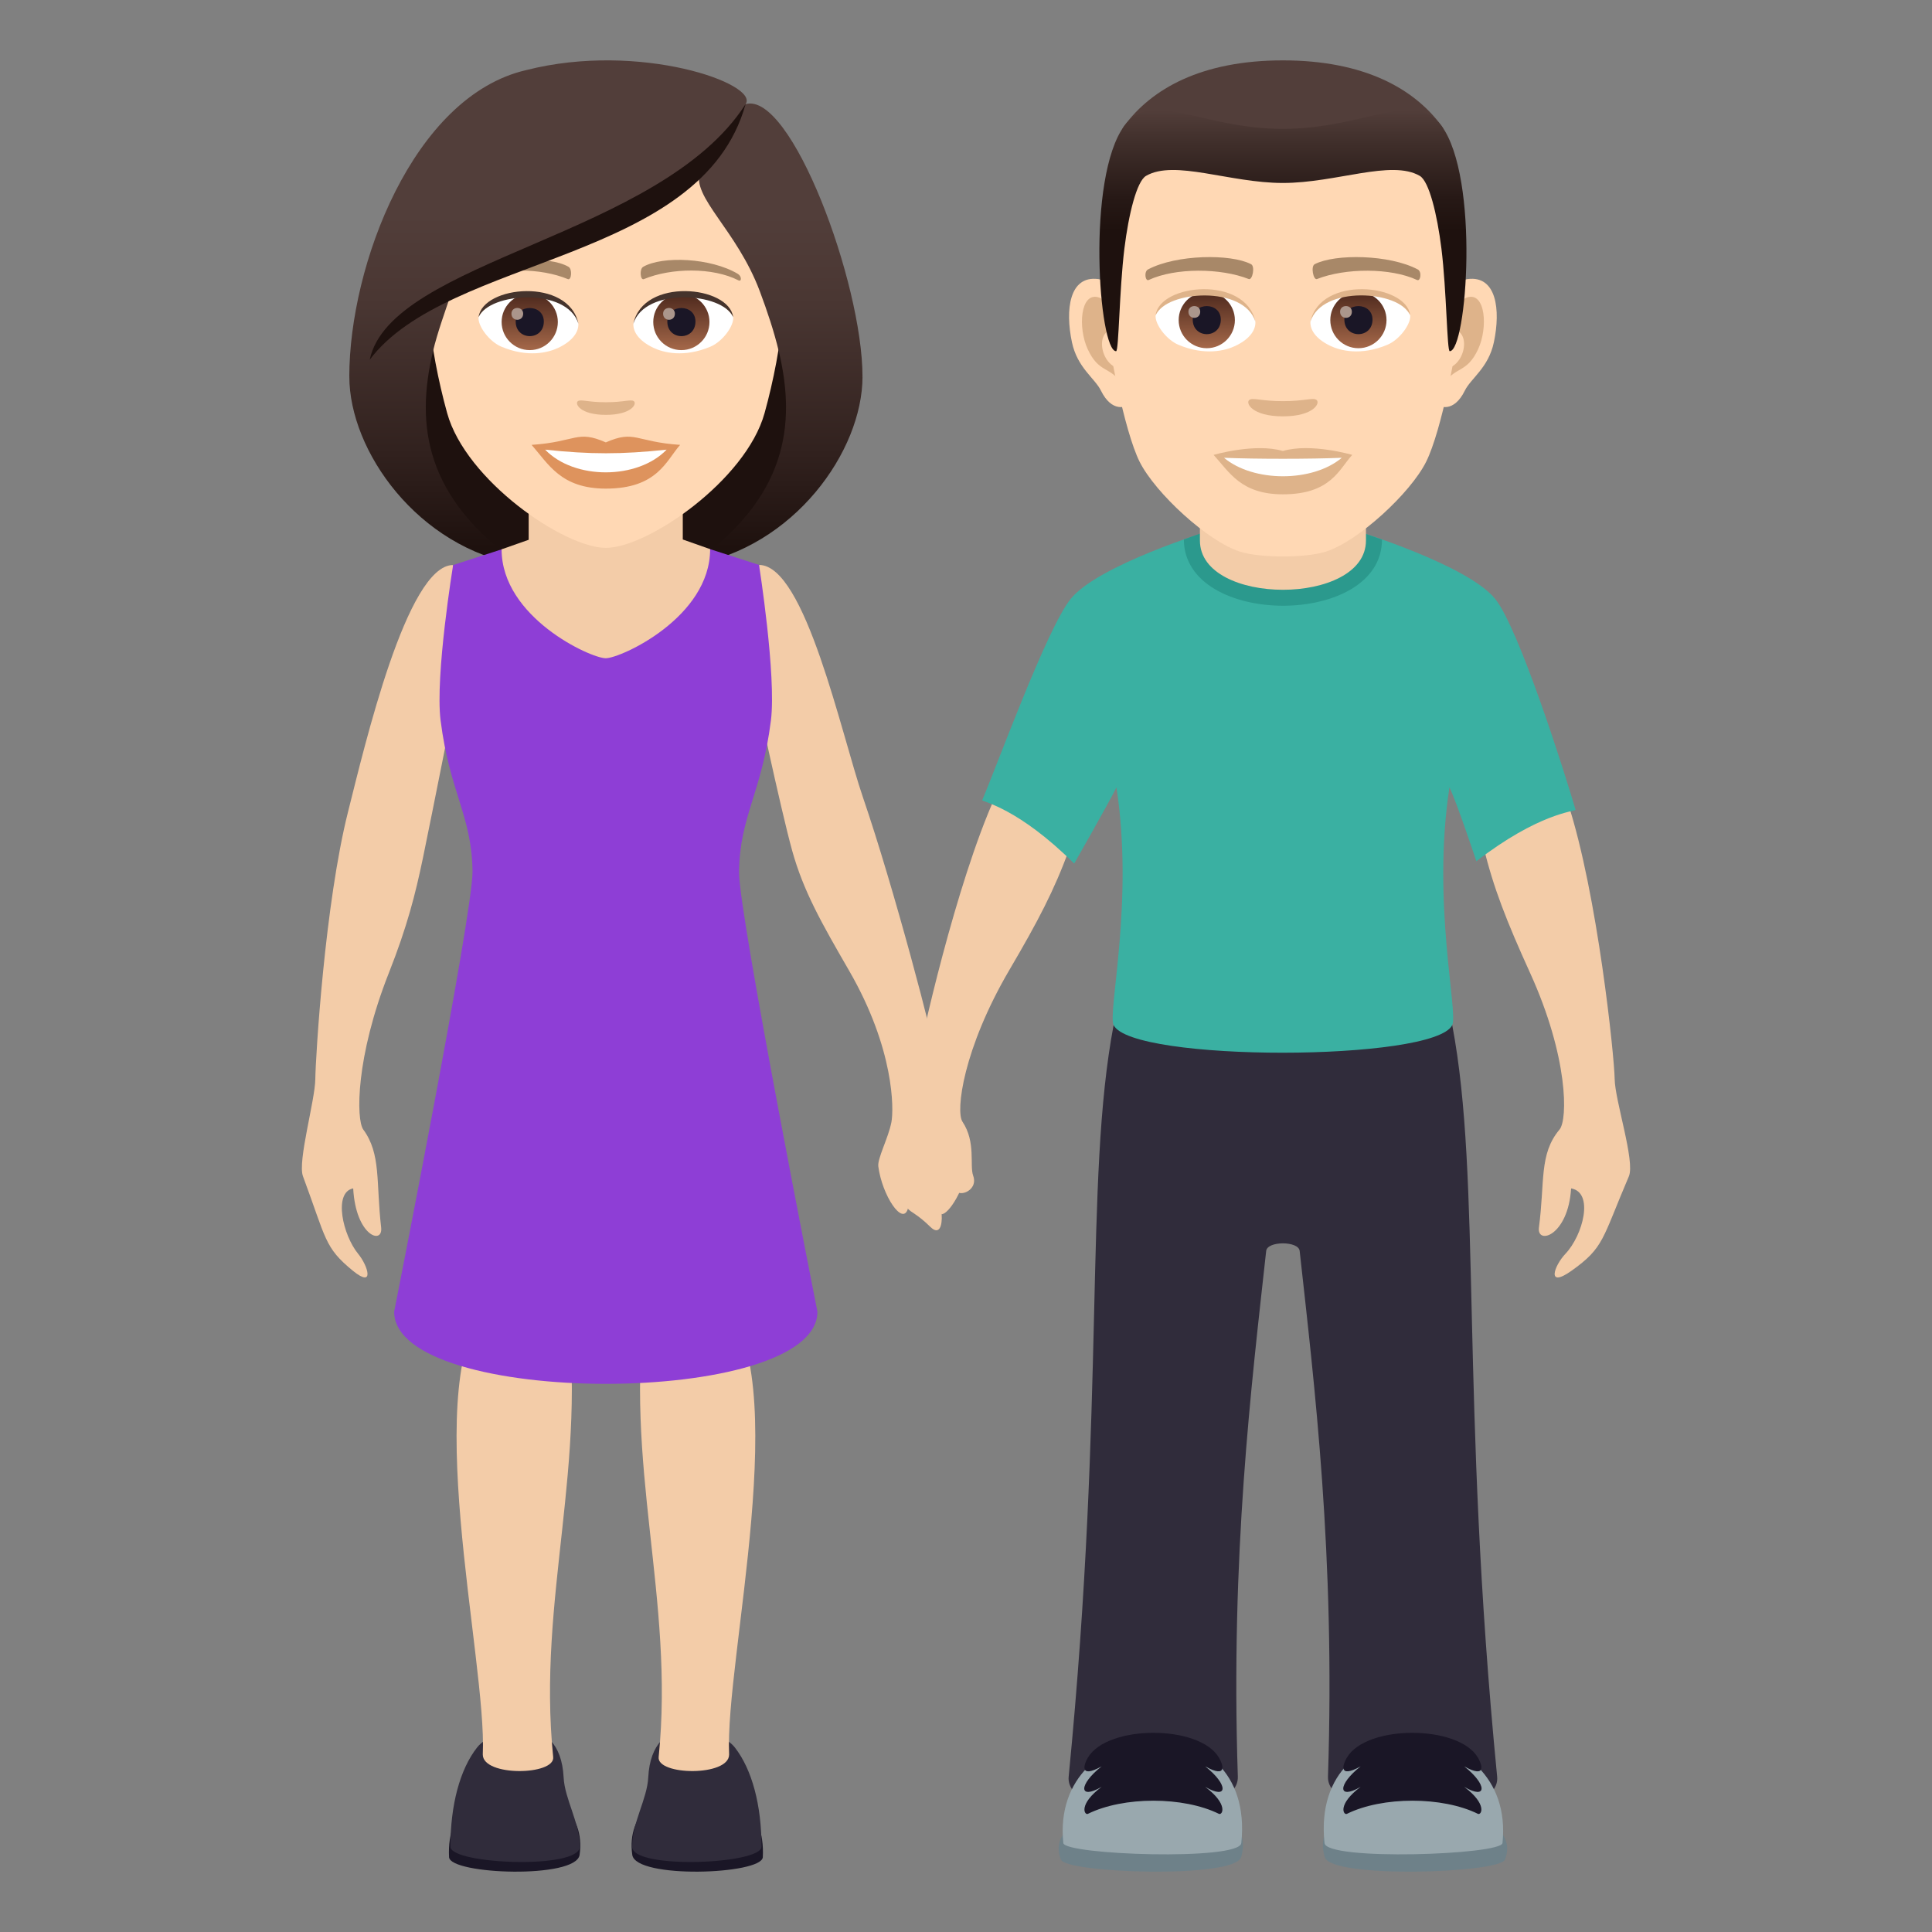 <?xml version="1.0" encoding="utf-8"?>
<!-- Generator: Adobe Illustrator 15.0.0, SVG Export Plug-In . SVG Version: 6.00 Build 0)  -->
<!DOCTYPE svg PUBLIC "-//W3C//DTD SVG 1.1//EN" "http://www.w3.org/Graphics/SVG/1.1/DTD/svg11.dtd">
<svg version="1.1" id="Layer_1" xmlns:x="http://ns.adobe.com/Extensibility/1.0/" xmlns:i="http://ns.adobe.com/AdobeIllustrator/10.0/" xmlns:graph="http://ns.adobe.com/Graphs/1.0/"
	 xmlns="http://www.w3.org/2000/svg" xmlns:xlink="http://www.w3.org/1999/xlink" xmlns:a="http://ns.adobe.com/AdobeSVGViewerExtensions/3.0/"
	 x="0px" y="0px" width="64px" height="64px" viewBox="0 0 64 64" enable-background="new 0 0 64 64" xml:space="preserve">
<rect x="0" y="0" width="64" height="64" fill="#808080" stroke="none"/>
<path fill="#F3CCA8" d="M35.413,28.143c-0.51-1.512-2.443-1.756-2.443-1.756c-1.299,2.877-2.488,8.163-2.59,8.893
	c-0.1,0.711-0.98,2.627-0.842,3.143c0.578,2.184,0.357,1.311,1.281,2.219c0.291,0.287,0.402-0.02,0.375-0.42
	c0,0,0.264-0.887,0.465-0.898c-0.053,0.396,0.777,0.172,0.578-0.379c-0.123-0.342,0.098-1.109-0.354-1.787
	c-0.23-0.35,0.021-2.414,1.558-5.034C34.378,30.53,34.935,29.469,35.413,28.143z"/>
<path fill="#F3CCA8" d="M10.445,35.743c0.009-0.717,0.314-5.802,1.089-8.87c0.543-2.148,1.943-8.156,3.475-8.156l0.15,3.964
	c0,0-0.851,4.306-1.148,5.737c-0.251,1.207-0.523,2.276-1.129,3.81c-1.104,2.791-1.087,4.859-0.848,5.189
	c0.594,0.813,0.418,1.73,0.592,3.244c0.068,0.588-0.842,0.289-0.926-1.295c-0.666,0.133-0.344,1.551,0.164,2.168
	c0.328,0.398,0.555,1.154-0.169,0.566c-0.955-0.779-0.88-1.041-1.659-3.135C9.852,38.472,10.437,36.46,10.445,35.743z"/>
<path fill="#F3CCA8" d="M25.144,18.714c1.531,0,2.725,5.608,3.444,7.705c1.014,2.954,2.379,8.126,2.469,8.857
	c0.09,0.709,1.137,2.596,1.057,3.127c-0.154,1.027-0.695,1.818-0.918,1.818c-0.488-0.883-1.318-1.619-1.119-0.186
	c-0.17,0.596-0.855-0.43-0.982-1.396c-0.033-0.266,0.332-0.939,0.434-1.465c0.082-0.422,0.102-2.416-1.398-5.014
	c-0.913-1.579-1.517-2.637-1.89-3.984c-0.391-1.41-1.255-5.495-1.255-5.495L25.144,18.714z"/>
<path fill="#1A1626" d="M14.876,61.521c0.031,0.576,4.209,0.729,4.324-0.076C19.595,58.679,14.7,58.208,14.876,61.521z"/>
<path fill="#302C3B" d="M14.921,61.175c0,0.582,4.283,0.762,4.283,0c0-0.814-0.496-1.57-0.533-2.295
	c-0.117-2.285-2.348-1.66-2.869-0.99C15.229,58.622,14.921,59.804,14.921,61.175z"/>
<path fill="#F3CCA8" d="M18.325,58.206c0.063,0.609-2.33,0.652-2.332-0.084c0.148-3.127-2.195-12.578,0.254-15.059
	c0.498-0.506,2.498,0,2.498,0C19.507,48.487,17.79,52.948,18.325,58.206z"/>
<path fill="#1A1626" d="M25.269,61.521c-0.029,0.576-4.209,0.729-4.324-0.076C20.55,58.679,25.444,58.208,25.269,61.521z"/>
<path fill="#302C3B" d="M25.226,61.175c0,0.582-4.285,0.762-4.285,0c0-0.814,0.496-1.57,0.533-2.295
	c0.119-2.285,2.348-1.66,2.871-0.99C24.915,58.622,25.226,59.804,25.226,61.175z"/>
<path fill="#F3CCA8" d="M21.819,58.206c-0.063,0.609,2.33,0.652,2.334-0.084c-0.15-3.127,2.193-12.576-0.254-15.059
	c-0.498-0.506-2.5,0-2.5,0C20.64,48.487,22.354,52.948,21.819,58.206z"/>
<path fill="#1E110E" d="M22.903,18.715c5.668-2.266,5.102-7.65,5.102-7.65H12.138c0,0-0.566,5.385,5.1,7.65
	c0,0,1.133,0.283,2.832,0.283C21.771,18.999,22.903,18.715,22.903,18.715z"/>
<linearGradient id="SVGID_1_" gradientUnits="userSpaceOnUse" x1="-155.473" y1="18.998" x2="-155.473" y2="2.044" gradientTransform="matrix(1 0 0 1 181.211 0)">
	<stop  offset="0.05" style="stop-color:#1E110E"/>
	<stop  offset="0.233" style="stop-color:#31211E"/>
	<stop  offset="0.522" style="stop-color:#493632"/>
	<stop  offset="0.7" style="stop-color:#523E3A"/>
	<a:midPointStop  offset="0.05" style="stop-color:#1E110E"/>
	<a:midPointStop  offset="0.4" style="stop-color:#1E110E"/>
	<a:midPointStop  offset="0.7" style="stop-color:#523E3A"/>
</linearGradient>
<path fill="url(#SVGID_1_)" d="M25.8,11.641c0.58,2.439,0.273,4.855-2.896,7.074c3.4-0.566,5.668-3.777,5.668-6.24L25.8,11.641z"/>
<linearGradient id="SVGID_2_" gradientUnits="userSpaceOnUse" x1="1947.621" y1="18.998" x2="1947.621" y2="2.044" gradientTransform="matrix(-1 0 0 1 1962.025 0)">
	<stop  offset="0.05" style="stop-color:#1E110E"/>
	<stop  offset="0.233" style="stop-color:#31211E"/>
	<stop  offset="0.522" style="stop-color:#493632"/>
	<stop  offset="0.7" style="stop-color:#523E3A"/>
	<a:midPointStop  offset="0.05" style="stop-color:#1E110E"/>
	<a:midPointStop  offset="0.4" style="stop-color:#1E110E"/>
	<a:midPointStop  offset="0.7" style="stop-color:#523E3A"/>
</linearGradient>
<path fill="url(#SVGID_2_)" d="M14.343,11.641c-0.58,2.439-0.275,4.855,2.895,7.074c-3.4-0.566-5.666-3.777-5.666-6.24
	L14.343,11.641z"/>
<path fill="#8E3ED6" d="M25.144,18.714l-1.619-0.522l-6.908,0.006l-1.607,0.52c0,0-0.6,3.664-0.415,5.146
	c0.304,2.401,1.032,3.144,1.058,4.996c0.019,1.379-2.596,14.592-2.596,14.592c0,3.186,14.021,3.186,14.021,0
	c0,0-2.614-13.202-2.596-14.567c0.021-1.849,0.752-2.613,1.056-5.021C25.722,22.381,25.144,18.714,25.144,18.714z"/>
<path fill="#F3CCA8" d="M17.513,17.881c0-0.75,0-2.415,0-2.415h5.105c0,0,0,1.653,0,2.405l0.906,0.32
	c0,2.26-2.957,3.614-3.459,3.614c-0.5,0-3.449-1.354-3.449-3.608L17.513,17.881z"/>
<path fill="#FFD8B4" d="M20.071,2.85c-4.113,0-6.094,3.348-5.846,7.654c0.051,0.863,0.291,2.113,0.588,3.182
	c0.617,2.225,3.871,4.463,5.258,4.463c1.385,0,4.639-2.238,5.256-4.463c0.297-1.068,0.537-2.318,0.588-3.182
	C26.163,6.198,24.183,2.85,20.071,2.85z"/>
<path fill="#DE935D" d="M20.069,14.655c-0.963-0.424-0.971-0.018-2.459,0.082c0.559,0.635,0.971,1.449,2.459,1.449
	c1.709,0,1.998-0.926,2.461-1.449C21.04,14.637,21.034,14.231,20.069,14.655z"/>
<path fill="#FFFFFF" d="M18.058,14.895c0.971,1.01,3.066,0.996,4.025,0C20.587,15.055,19.554,15.055,18.058,14.895z"/>
<path fill="#A88868" d="M24.44,9.071c-0.895-0.533-2.496-0.598-3.131-0.234c-0.135,0.072-0.098,0.457,0.018,0.41
	C22.231,8.87,23.61,8.85,24.46,9.286C24.573,9.344,24.575,9.149,24.44,9.071z"/>
<path fill="#A88868" d="M15.7,9.071c0.895-0.533,2.496-0.598,3.131-0.234c0.135,0.072,0.1,0.457-0.018,0.41
	c-0.904-0.377-2.281-0.396-3.131,0.039C15.567,9.344,15.565,9.149,15.7,9.071z"/>
<path fill="#DEB38A" d="M20.995,13.288c-0.098-0.068-0.328,0.037-0.926,0.037c-0.596,0-0.826-0.105-0.924-0.037
	c-0.117,0.082,0.07,0.455,0.924,0.455C20.925,13.743,21.112,13.372,20.995,13.288z"/>
<path id="Path_1652_" fill="#FFFFFF" d="M19.155,10.686c0.035,0.271-0.15,0.594-0.66,0.836c-0.326,0.154-1.002,0.336-1.889-0.039
	c-0.398-0.168-0.787-0.689-0.752-0.979C16.337,9.596,18.706,9.463,19.155,10.686z"/>
<linearGradient id="Oval_1_" gradientUnits="userSpaceOnUse" x1="-453.332" y1="480.499" x2="-453.332" y2="480.782" gradientTransform="matrix(6.57 0 0 -6.57 2995.992 3168.528)">
	<stop  offset="0" style="stop-color:#A6694A"/>
	<stop  offset="1" style="stop-color:#4F2A1E"/>
	<a:midPointStop  offset="0" style="stop-color:#A6694A"/>
	<a:midPointStop  offset="0.5" style="stop-color:#A6694A"/>
	<a:midPointStop  offset="1" style="stop-color:#4F2A1E"/>
</linearGradient>
<circle id="Oval_304_" fill="url(#Oval_1_)" cx="17.548" cy="10.667" r="0.931"/>
<path id="Path_1651_" fill="#1A1626" d="M17.083,10.651c0,0.645,0.932,0.645,0.932,0C18.015,10.053,17.083,10.053,17.083,10.651z"/>
<path id="Path_1650_" fill="#AB968C" d="M16.942,10.391c0,0.27,0.389,0.27,0.389,0C17.331,10.139,16.942,10.139,16.942,10.391z"/>
<path id="Path_1649_" fill="#45332C" d="M19.161,10.723c-0.379-1.215-2.955-1.037-3.307-0.219
	C15.985,9.458,18.839,9.182,19.161,10.723z"/>
<path id="Path_1648_" fill="#FFFFFF" d="M20.985,10.686c-0.035,0.271,0.15,0.594,0.662,0.836c0.324,0.154,1,0.336,1.889-0.039
	c0.398-0.168,0.785-0.689,0.75-0.979C23.806,9.596,21.437,9.463,20.985,10.686z"/>
<linearGradient id="Oval_2_" gradientUnits="userSpaceOnUse" x1="-455.267" y1="480.499" x2="-455.267" y2="480.782" gradientTransform="matrix(6.57 0 0 -6.57 3013.722 3168.528)">
	<stop  offset="0" style="stop-color:#A6694A"/>
	<stop  offset="1" style="stop-color:#4F2A1E"/>
	<a:midPointStop  offset="0" style="stop-color:#A6694A"/>
	<a:midPointStop  offset="0.5" style="stop-color:#A6694A"/>
	<a:midPointStop  offset="1" style="stop-color:#4F2A1E"/>
</linearGradient>
<circle id="Oval_303_" fill="url(#Oval_2_)" cx="22.571" cy="10.667" r="0.931"/>
<path id="Path_1647_" fill="#1A1626" d="M22.106,10.651c0,0.645,0.932,0.645,0.932,0C23.038,10.053,22.106,10.053,22.106,10.651z"/>
<path id="Path_1646_" fill="#AB968C" d="M21.966,10.391c0,0.27,0.391,0.27,0.391,0C22.356,10.139,21.966,10.139,21.966,10.391z"/>
<path id="Path_1645_" fill="#45332C" d="M20.981,10.723c0.377-1.215,2.953-1.041,3.305-0.219
	C24.155,9.458,21.304,9.182,20.981,10.723z"/>
<linearGradient id="SVGID_3_" gradientUnits="userSpaceOnUse" x1="-161.139" y1="18.998" x2="-161.139" y2="2.042" gradientTransform="matrix(1 0 0 1 181.211 0)">
	<stop  offset="0.05" style="stop-color:#1E110E"/>
	<stop  offset="0.233" style="stop-color:#31211E"/>
	<stop  offset="0.522" style="stop-color:#493632"/>
	<stop  offset="0.7" style="stop-color:#523E3A"/>
	<a:midPointStop  offset="0.05" style="stop-color:#1E110E"/>
	<a:midPointStop  offset="0.4" style="stop-color:#1E110E"/>
	<a:midPointStop  offset="0.7" style="stop-color:#523E3A"/>
</linearGradient>
<path fill="url(#SVGID_3_)" d="M24.698,3.45c0.469-0.67-3.508-2.084-7.262-1.129c-3.752,0.859-5.865,6.479-5.865,10.154
	c0.336,0.266,2.389-0.398,2.771-0.834c0.154-0.645,0.398-1.305,0.627-1.992c2.818-1.631,6.006-2.014,8.217-3.967
	c-0.283,0.852,1.217,1.922,1.984,3.967c0.248,0.664,0.471,1.328,0.629,1.992c0.625,0.574,1.874,0.846,2.772,0.834
	C28.572,9.366,26.202,3.016,24.698,3.45z"/>
<path fill="#1E110E" d="M12.247,11.917c2.594-3.455,10.998-3.221,12.451-8.467C21.876,7.852,12.954,8.594,12.247,11.917z"/>
<path fill="#F3CCA8" d="M49.14,28.034c0.734-1.438,2.797-1.438,2.797-1.438c0.984,3.016,1.541,8.409,1.551,9.147
	c0.01,0.717,0.682,2.729,0.471,3.223c-0.896,2.094-0.811,2.355-1.908,3.135c-0.832,0.588-0.572-0.168-0.195-0.566
	c0.584-0.617,0.955-2.035,0.189-2.168c-0.098,1.584-1.143,1.883-1.066,1.295c0.201-1.514,0-2.432,0.682-3.244
	c0.275-0.33,0.295-2.398-0.975-5.189C49.915,30.531,49.468,29.409,49.14,28.034z"/>
<path fill="#302C3B" d="M36.89,33.957h11.217c0.979,5.167,0.256,12.302,1.488,24.897c0.156,1.586-5.654,1.596-5.604,0
	c0.242-7.348-0.445-12.939-0.938-17.416c-0.037-0.334-1.072-0.334-1.109,0c-0.492,4.477-1.182,10.068-0.939,17.416
	c0.053,1.596-5.76,1.586-5.604,0C36.634,46.259,35.911,39.124,36.89,33.957z"/>
<path fill="#3AB0A2" d="M35.462,19.846c0.906-1.135,4.635-2.271,4.635-2.271h4.803c0,0,3.73,1.137,4.635,2.271
	c0.793,0.992,2.32,5.816,2.658,6.982c-0.045,0.055-1.227,0.112-3.287,1.702c0,0-0.641-1.935-0.891-2.447
	c-0.588,3.813,0.297,7.449,0.092,7.874c-0.584,1.214-10.625,1.228-11.217,0c-0.205-0.425,0.68-4.06,0.094-7.874
	c-0.252,0.513-1.4,2.524-1.4,2.524c-1.846-1.834-3.011-2.038-3.048-2.098C33.015,25.395,34.669,20.838,35.462,19.846z"/>
<path fill="#6E8189" d="M49.853,61.603c-0.184,0.451-5.762,0.637-5.971-0.084C43.073,58.726,50.763,59.372,49.853,61.603z"/>
<path fill="#99A8AE" d="M49.772,61.054c-0.041,0.391-5.834,0.596-5.896,0C43.38,56.3,50.226,56.696,49.772,61.054z"/>
<path fill="#1A1626" d="M44.616,58.226c0.645-1.102,3.703-1.096,4.344,0c0.117,0.193,0.316,0.717-0.457,0.287
	c0.768,0.602,0.768,1.127,0,0.678c0.773,0.578,0.574,0.943,0.457,0.896c-1.176-0.582-3.166-0.582-4.344,0
	c-0.119,0.047-0.316-0.318,0.457-0.896c-0.768,0.449-0.768-0.076,0-0.678C44.3,58.942,44.497,58.419,44.616,58.226z"/>
<path fill="#6E8189" d="M35.144,61.603c0.184,0.451,5.762,0.637,5.971-0.084C41.923,58.726,34.233,59.372,35.144,61.603z"/>
<path fill="#99A8AE" d="M35.224,61.054c0.041,0.391,5.834,0.596,5.896,0C41.616,56.3,34.772,56.696,35.224,61.054z"/>
<path fill="#1A1626" d="M40.38,58.226c-0.645-1.102-3.701-1.096-4.344,0c-0.117,0.193-0.316,0.717,0.457,0.287
	c-0.768,0.602-0.768,1.127,0,0.678c-0.773,0.578-0.574,0.943-0.457,0.896c1.178-0.582,3.166-0.582,4.344,0
	c0.119,0.047,0.316-0.318-0.457-0.896c0.768,0.449,0.768-0.076,0-0.678C40.696,58.942,40.499,58.419,40.38,58.226z"/>
<path fill="#2B998D" d="M45.78,17.874c0,2.926-6.563,2.92-6.563-0.005l0.59-0.212h5.346L45.78,17.874z"/>
<path fill="#F3CCA8" d="M45.249,17.906c0,2.175-5.5,2.175-5.5,0c0-0.74,0-2.406,0-2.406h5.5
	C45.249,15.5,45.249,17.166,45.249,17.906z"/>
<path id="Path_1644_" fill="#FFD8B4" d="M48.628,9.243c-0.949,0.114-1.635,3.293-1.037,4.131c0.084,0.118,0.572,0.305,0.934-0.436
	c0.203-0.409,0.781-0.752,0.961-1.598C49.716,10.257,49.571,9.128,48.628,9.243z"/>
<path id="Path_1643_" fill="#FFD8B4" d="M36.368,9.243c0.949,0.114,1.635,3.293,1.037,4.131c-0.084,0.118-0.572,0.305-0.936-0.436
	c-0.201-0.409-0.779-0.752-0.959-1.598C35.28,10.257,35.425,9.128,36.368,9.243z"/>
<path id="Path_1642_" fill="#DEB38A" d="M48.603,9.852c-0.248,0.078-0.518,0.455-0.664,1.081c0.865-0.186,0.648,1.257-0.104,1.284
	c0.006,0.144,0.016,0.293,0.033,0.45c0.363-0.526,0.73-0.314,1.096-1.098C49.294,10.864,49.214,9.66,48.603,9.852z"/>
<path id="Path_1641_" fill="#DEB38A" d="M37.058,10.931c-0.146-0.624-0.416-1.002-0.662-1.079c-0.613-0.192-0.693,1.012-0.363,1.718
	c0.363,0.783,0.732,0.571,1.096,1.098c0.018-0.157,0.027-0.307,0.033-0.451C36.417,12.181,36.204,10.756,37.058,10.931z"/>
<path id="Path_1640_" fill="#FFD8B4" d="M42.497,3.132c-4.109,0-6.092,3.111-5.844,7.437c0.051,0.87,0.59,3.709,1.098,4.727
	c0.523,1.042,2.266,2.648,3.334,2.981c0.674,0.209,2.152,0.209,2.826,0c1.068-0.333,2.813-1.939,3.332-2.981
	c0.51-1.018,1.049-3.855,1.1-4.727C48.591,6.244,46.61,3.132,42.497,3.132z"/>
<path id="Path_1639_" fill="#A88868" d="M46.964,8.925c-0.939-0.498-2.738-0.522-3.41-0.175c-0.143,0.066-0.047,0.538,0.072,0.494
	c0.936-0.37,2.441-0.378,3.316,0.031C47.06,9.329,47.108,8.995,46.964,8.925z"/>
<path id="Path_1638_" fill="#A88868" d="M38.03,8.925c0.941-0.498,2.74-0.522,3.41-0.175c0.145,0.066,0.049,0.538-0.072,0.494
	c-0.936-0.37-2.439-0.378-3.316,0.031C37.937,9.329,37.89,8.995,38.03,8.925z"/>
<path id="Path_1637_" fill="#DEB38A" d="M43.608,13.246c-0.117-0.082-0.395,0.043-1.111,0.043c-0.715,0-0.992-0.125-1.109-0.043
	c-0.141,0.099,0.084,0.546,1.109,0.546C43.524,13.792,43.749,13.344,43.608,13.246z"/>
<path id="Path_1636_" fill="#DEB38A" d="M42.497,14.94c-0.924-0.272-2.295,0.129-2.295,0.129c0.521,0.568,0.904,1.306,2.295,1.306
	c1.594,0,1.865-0.837,2.297-1.306C44.794,15.069,43.421,14.666,42.497,14.94z"/>
<path id="Path_1635_" fill="#FFFFFF" d="M40.548,15.165c0.969,0.813,2.926,0.819,3.9,0C43.417,15.208,41.587,15.209,40.548,15.165z"
	/>
<path id="Path_1634_" fill="#FFFFFF" d="M41.583,10.623c0.035,0.271-0.15,0.594-0.662,0.836c-0.324,0.154-1,0.335-1.887-0.039
	c-0.4-0.168-0.787-0.691-0.752-0.979C38.763,9.532,41.132,9.399,41.583,10.623z"/>
<linearGradient id="Oval_3_" gradientUnits="userSpaceOnUse" x1="-456.747" y1="480.509" x2="-456.747" y2="480.792" gradientTransform="matrix(6.57 0 0 -6.57 3040.847 3168.528)">
	<stop  offset="0" style="stop-color:#A6694A"/>
	<stop  offset="1" style="stop-color:#4F2A1E"/>
	<a:midPointStop  offset="0" style="stop-color:#A6694A"/>
	<a:midPointStop  offset="0.5" style="stop-color:#A6694A"/>
	<a:midPointStop  offset="1" style="stop-color:#4F2A1E"/>
</linearGradient>
<circle id="Oval_300_" fill="url(#Oval_3_)" cx="39.976" cy="10.604" r="0.931"/>
<path id="Path_1633_" fill="#1A1626" d="M39.511,10.587c0,0.643,0.93,0.643,0.93,0C40.44,9.99,39.511,9.99,39.511,10.587z"/>
<path id="Path_1632_" fill="#AB968C" d="M39.368,10.327c0,0.27,0.391,0.27,0.391,0C39.759,10.076,39.368,10.076,39.368,10.327z"/>
<path id="Path_1631_" fill="#DEB38A" d="M41.587,10.659c-0.377-1.215-2.955-1.036-3.305-0.219
	C38.413,9.394,41.265,9.118,41.587,10.659z"/>
<path id="Path_1630_" fill="#FFFFFF" d="M43.413,10.623c-0.035,0.271,0.148,0.594,0.66,0.836c0.326,0.154,1,0.335,1.889-0.039
	c0.4-0.168,0.787-0.691,0.752-0.979C46.233,9.532,43.864,9.399,43.413,10.623z"/>
<linearGradient id="Oval_4_" gradientUnits="userSpaceOnUse" x1="-458.68" y1="480.509" x2="-458.68" y2="480.792" gradientTransform="matrix(6.57 0 0 -6.57 3058.577 3168.528)">
	<stop  offset="0" style="stop-color:#A6694A"/>
	<stop  offset="1" style="stop-color:#4F2A1E"/>
	<a:midPointStop  offset="0" style="stop-color:#A6694A"/>
	<a:midPointStop  offset="0.5" style="stop-color:#A6694A"/>
	<a:midPointStop  offset="1" style="stop-color:#4F2A1E"/>
</linearGradient>
<circle id="Oval_299_" fill="url(#Oval_4_)" cx="44.999" cy="10.604" r="0.931"/>
<path id="Path_1629_" fill="#1A1626" d="M44.534,10.587c0,0.643,0.932,0.643,0.932,0C45.466,9.99,44.534,9.99,44.534,10.587z"/>
<path id="Path_1628_" fill="#AB968C" d="M44.392,10.327c0,0.27,0.391,0.27,0.391,0C44.782,10.076,44.392,10.076,44.392,10.327z"/>
<path id="Path_1627_" fill="#DEB38A" d="M43.409,10.659c0.377-1.215,2.953-1.041,3.305-0.219
	C46.583,9.394,43.731,9.118,43.409,10.659z"/>
<path fill="#523E3A" d="M47.749,4.164C46.849,2.946,45.202,2,42.497,2c-2.703,0-4.35,0.946-5.25,2.164
	C35.974,5.887,49.022,5.887,47.749,4.164z"/>
<linearGradient id="SVGID_4_" gradientUnits="userSpaceOnUse" x1="-183.568" y1="11.633" x2="-183.568" y2="3.648" gradientTransform="matrix(1 0 0 1 226.066 0)">
	<stop  offset="0.5" style="stop-color:#1E110E"/>
	<stop  offset="0.637" style="stop-color:#271916"/>
	<stop  offset="0.859" style="stop-color:#3F2E2A"/>
	<stop  offset="1" style="stop-color:#523E3A"/>
	<a:midPointStop  offset="0.5" style="stop-color:#1E110E"/>
	<a:midPointStop  offset="0.6" style="stop-color:#1E110E"/>
	<a:midPointStop  offset="1" style="stop-color:#523E3A"/>
</linearGradient>
<path fill="url(#SVGID_4_)" d="M47.749,4.164c-0.9-1.218-2.547,0.104-5.252,0.104c-2.703,0-4.35-1.321-5.25-0.104
	c-1.273,1.724-0.842,7.47-0.275,7.47c0.092,0,0.104-2.011,0.275-3.4c0.139-1.132,0.408-2.229,0.717-2.408
	c0.943-0.548,2.766,0.235,4.533,0.235c1.77,0,3.592-0.783,4.535-0.235c0.309,0.179,0.576,1.276,0.717,2.408
	c0.172,1.39,0.184,3.4,0.275,3.4C48.591,11.633,49.022,5.887,47.749,4.164z"/>
</svg>
